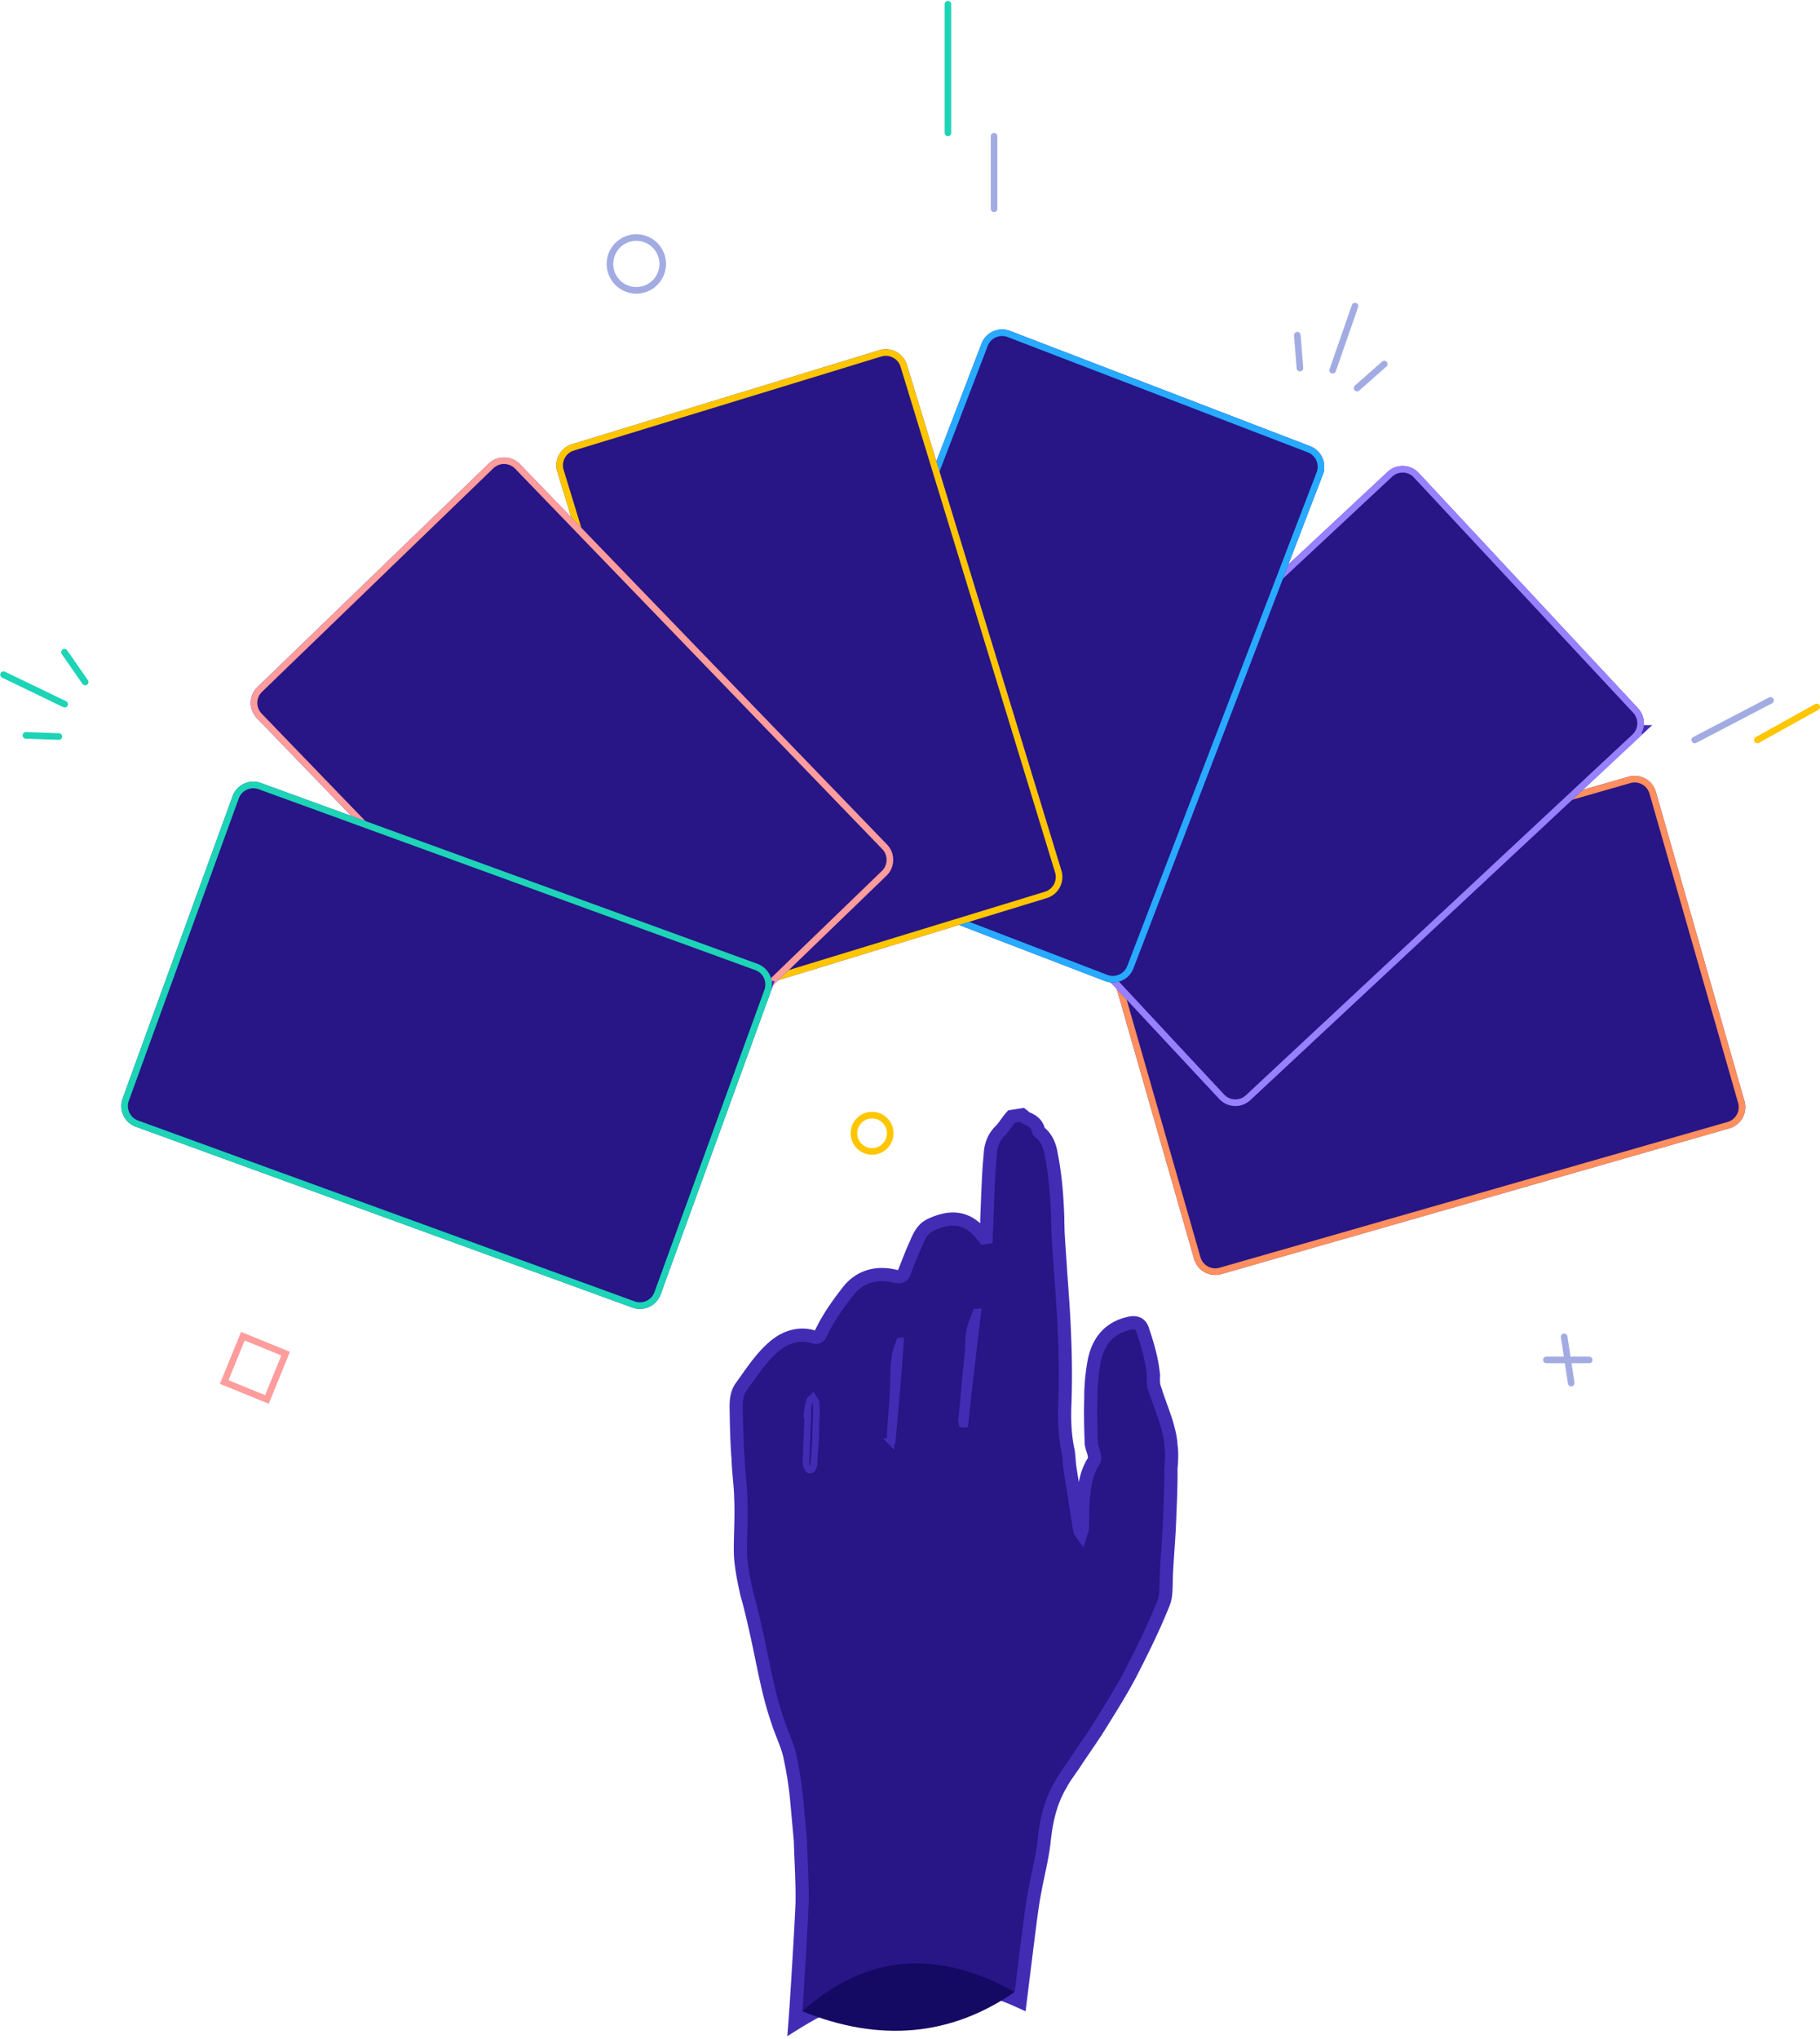 <svg xmlns="http://www.w3.org/2000/svg" width="552" height="618" viewBox="0 0 552 618">
    <g fill="none" fill-rule="evenodd">
        <g fill="#281586" fill-rule="nonzero">
            <path stroke="#432CB4" stroke-width="5" d="M499.81 240.692a4.179 4.179 0 0 0-5.17-2.865l-154.08 44.182a4.179 4.179 0 0 0-2.864 5.168l26.877 93.732a4.179 4.179 0 0 0 5.169 2.866l154.08-44.182a4.179 4.179 0 0 0 2.865-5.169l-26.877-93.732z"/>
            <path stroke="#FF8F5E" stroke-width="2" d="M501.251 240.278a5.679 5.679 0 0 0-7.024-3.893l-154.08 44.182a5.679 5.679 0 0 0-3.893 7.024l26.877 93.732a5.679 5.679 0 0 0 7.024 3.893l154.08-44.181a5.679 5.679 0 0 0 3.894-7.024l-26.878-93.733z"/>
            <path stroke="#432CB4" stroke-width="5" d="M428.468 145.065a4.179 4.179 0 0 0-5.906-.206L305.334 254.176a4.179 4.179 0 0 0-.206 5.906l66.5 71.314a4.179 4.179 0 0 0 5.907.206l117.228-109.317a4.179 4.179 0 0 0 .207-5.906l-66.502-71.314z"/>
            <path stroke="#9781FF" stroke-width="2" d="M429.565 144.042a5.679 5.679 0 0 0-8.026-.28L304.311 253.079a5.679 5.679 0 0 0-.28 8.026l66.5 71.314a5.679 5.679 0 0 0 8.027.28l117.228-109.317a5.679 5.679 0 0 0 .28-8.026l-66.5-71.314z"/>
            <path stroke="#432CB4" stroke-width="5" d="M305.434 102.628a4.179 4.179 0 0 0-5.4 2.404l-57.442 149.643a4.179 4.179 0 0 0 2.404 5.399l91.033 34.944a4.179 4.179 0 0 0 5.399-2.404l57.442-149.643a4.179 4.179 0 0 0-2.403-5.399l-91.033-34.944z"/>
            <path stroke="#27AAFF" stroke-width="2" d="M305.971 101.228a5.679 5.679 0 0 0-7.337 3.266l-57.442 149.643a5.679 5.679 0 0 0 3.266 7.337l91.033 34.944a5.679 5.679 0 0 0 7.337-3.266l57.443-149.644a5.679 5.679 0 0 0-3.267-7.336l-91.033-34.944z"/>
            <g>
                <path stroke="#432CB4" stroke-width="5" d="M174.195 137.044a4.179 4.179 0 0 0-2.774 5.218l46.864 153.285a4.179 4.179 0 0 0 5.218 2.775l93.249-28.51a4.179 4.179 0 0 0 2.774-5.217l-46.864-153.286a4.179 4.179 0 0 0-5.218-2.774l-93.249 28.509z"/>
                <path stroke="#FFC600" stroke-width="2" d="M173.757 135.61a5.679 5.679 0 0 0-3.77 7.09l46.864 153.286a5.679 5.679 0 0 0 7.09 3.77l93.25-28.509a5.679 5.679 0 0 0 3.77-7.09L274.096 110.87a5.679 5.679 0 0 0-7.09-3.77l-93.25 28.508z"/>
                <path stroke="#432CB4" stroke-width="5" d="M79.828 210.043a4.179 4.179 0 0 0-.103 5.909L191.07 331.255a4.179 4.179 0 0 0 5.91.103l70.142-67.736a4.179 4.179 0 0 0 .103-5.909L155.879 142.411a4.179 4.179 0 0 0-5.909-.104l-70.142 67.736z"/>
                <path stroke="#FF9C9C" stroke-width="2" d="M78.786 208.964a5.679 5.679 0 0 0-.14 8.03l111.346 115.303a5.679 5.679 0 0 0 8.03.14l70.143-67.736a5.679 5.679 0 0 0 .14-8.03L156.958 141.37a5.679 5.679 0 0 0-8.03-.14l-70.142 67.735z"/>
                <path stroke="#432CB4" stroke-width="5" d="M39.545 333.8a4.179 4.179 0 0 0 2.497 5.356l150.623 54.822a4.179 4.179 0 0 0 5.356-2.497l33.35-91.63a4.179 4.179 0 0 0-2.497-5.355L78.25 239.673a4.179 4.179 0 0 0-5.356 2.498L39.545 333.8z"/>
                <path stroke="#1DD4B6" stroke-width="2" d="M38.135 333.287a5.679 5.679 0 0 0 3.394 7.278l150.623 54.823a5.679 5.679 0 0 0 7.279-3.394l33.35-91.63a5.679 5.679 0 0 0-3.394-7.278L78.764 238.264a5.679 5.679 0 0 0-7.279 3.394l-33.35 91.629z"/>
            </g>
        </g>
        <path fill="#281586" stroke="#432CB4" stroke-width="4" d="M350.218 420.923c-.48-1.308-.427-2.7-.37-4.093-.457-4.632-1.725-9.136-3.257-13.598-.61-2.117-2.085-2.714-4.465-2.06-6.378 1.564-9.502 6.21-10.446 12.448a60.596 60.596 0 0 0-.843 10.373c-.124 4.447-.02 8.582.128 12.986-.059 1.393.696 2.657.91 4.007.086.54.214 1.35-.013 1.662-2.674 4.022-3.07 8.512-3.417 13.272-.153 2.515-.04 4.987-.191 7.502.043.27-.186.583-.367 1.165-.358-.497-.358-.497-.4-.767l-2.95-18.628c-.3-1.89-.285-3.552-.584-5.442-.999-4.546-1.145-8.951-1.021-13.399.277-6.962.244-14.152-.062-21.299-.219-6.607-.75-13.441-1.235-20.006-.274-5.215-.82-10.387-.824-15.644-.216-6.607-.707-13.171-2-19.609-.384-2.43-1.31-4.773-3.222-6.408-.581-.184-.667-.724-.752-1.264-.526-1.577-1.774-2.487-3.248-3.083-.584-.185-.936-.682-1.56-1.137l-3.233.512c-1.175 1.293-2.035 2.813-3.21 4.106-2.166 2.004-3.127 4.646-3.24 7.432-.63 6.465-.726 12.845-1.046 19.537.033 1.932-.206 3.907-.219 5.57l-.538.085c-.357-.497-.667-.725-1.021-1.222-4.443-5.385-9.684-5.385-15.576-2.514-2.294 1.193-3.298 3.566-4.302 5.939-1.23 2.686-2.191 5.328-3.382 8.284-.364 1.165-1.132 1.563-2.563 1.237-5.454-1.35-10.526-.27-14.235 4.191-3.213 4.107-6.156 8.17-8.433 12.96-.368 1.164-1.132 1.562-2.295 1.193-4.07-1.293-8.023-.113-11.22 2.33-4.418 3.468-7.505 8.384-10.902 13.073-1.766 2.77-1.253 6.01-1.28 9.336.105 4.134.208 8.269.535 12.092.105 4.134.747 8.183.807 12.048.231 4.945-.079 9.975-.114 14.962-.08 4.718.956 9.535 1.954 14.081 1.223 4.234 2.176 8.511 3.127 12.789 1.952 8.823 3.32 17.465 6.346 26.115 1.092 3.425 2.685 6.493 3.507 9.96.999 4.547 1.726 9.14 2.138 13.5.375 4.09.747 8.183 1.12 12.275.175 6.337.62 12.632.527 19.014-.277 6.963-1.639 29.573-2.188 36.578 23.376-14.609 46.147-16.84 68.313-6.694 2.813-22.564 3.547-29.022 4.481-33.597.889-4.843 2.089-9.463 2.708-14.266.629-6.465 1.884-12.475 5.153-17.971 1.275-2.42 3.13-4.647 4.672-7.108 2.674-4.021 5.389-7.772 7.797-11.751 2.858-4.604 5.943-9.52 8.486-14.351 3.593-6.934 7.146-14.136 10.115-21.527 1.003-2.373.8-5.385.91-8.17.225-5.57.758-10.913.977-16.483.224-5.57.489-10.87.441-16.397.197-2.245.347-4.76.005-6.92-.113-2.472-.727-4.589-1.378-6.976-1.097-3.424-2.458-6.806-3.555-10.23z"/>
        <path fill="#281586" stroke="#432CB4" stroke-width="2" d="M291.839 431.71c-.038-.545-.364-1.344-.133-1.908.67-6.075 1.064-12.13 1.735-18.205.372-2.492.181-5.22.55-7.711.392-2.22 1.349-4.204 2.03-6.17l.545-.038c-1.375 11.604-2.77 22.936-3.909 33.975l-.818.058zM270.06 436.824l-.115-1.636c.437-5.51.871-11.021 1.053-16.24.12-2.2-.052-4.654.339-6.874.138-1.927.837-3.62 1.522-5.586l.272-.02c-.674 9.912-1.6 20.115-2.525 30.318l-.547.038zM246.875 443.243l.038.546c-.215.837-.41 1.946-1.517 1.75-.272.019-.914-1.307-.97-2.125l.604-14.838-.275.02c.18-1.383.356-2.766.804-4.167-.019-.273.778-.602 1.03-.894.31.526.892 1.034.93 1.579.172 2.454.05 4.655-.067 6.855-.004 3.836-.281 7.691-.577 11.274z"/>
        <path fill="#140963" fill-rule="nonzero" d="M243.366 609.627c19.158-17.158 40.614-19.106 64.37-5.844-19.404 13.391-40.86 15.34-64.37 5.844z"/>
        <g stroke-width="2">
            <path stroke="#A2ACE3" stroke-linecap="round" d="M201 80a8 8 0 1 1-16 0 8 8 0 0 1 16 0z"/>
            <path stroke="#FFC600" stroke-linecap="round" d="M270 343.5a5.5 5.5 0 1 1-11 0 5.5 5.5 0 1 1 11 0z"/>
            <g stroke="#A2ACE3" stroke-linecap="round">
                <path d="M468.995 412.195h13M474.407 405.195l2.136 14"/>
            </g>
            <g stroke="#1DD4B6" stroke-linecap="round">
                <path d="M7.851 222.888l9.994.354M1.073 204.492l18.544 8.951M19.55 197.686l6.285 9.028"/>
            </g>
            <path stroke="#FF9C9C" d="M80.963 424.176L68 418.889 73.664 405l12.964 5.287z"/>
            <g stroke="#A2ACE3" stroke-linecap="round">
                <path d="M393.47 101.603l.792 9.968M410.972 92.766l-6.773 19.445M419.845 110.344l-8.25 7.275"/>
            </g>
            <g stroke-linecap="round">
                <path stroke="#1DD4B6" d="M287.5 1.284v39"/>
                <path stroke="#A2ACE3" d="M301.5 41.284v22"/>
            </g>
            <g stroke-linecap="round">
                <path stroke="#A2ACE3" d="M514 224.284l23-12"/>
                <path stroke="#FFC600" d="M533 224.284l18-10"/>
            </g>
        </g>
    </g>
</svg>
